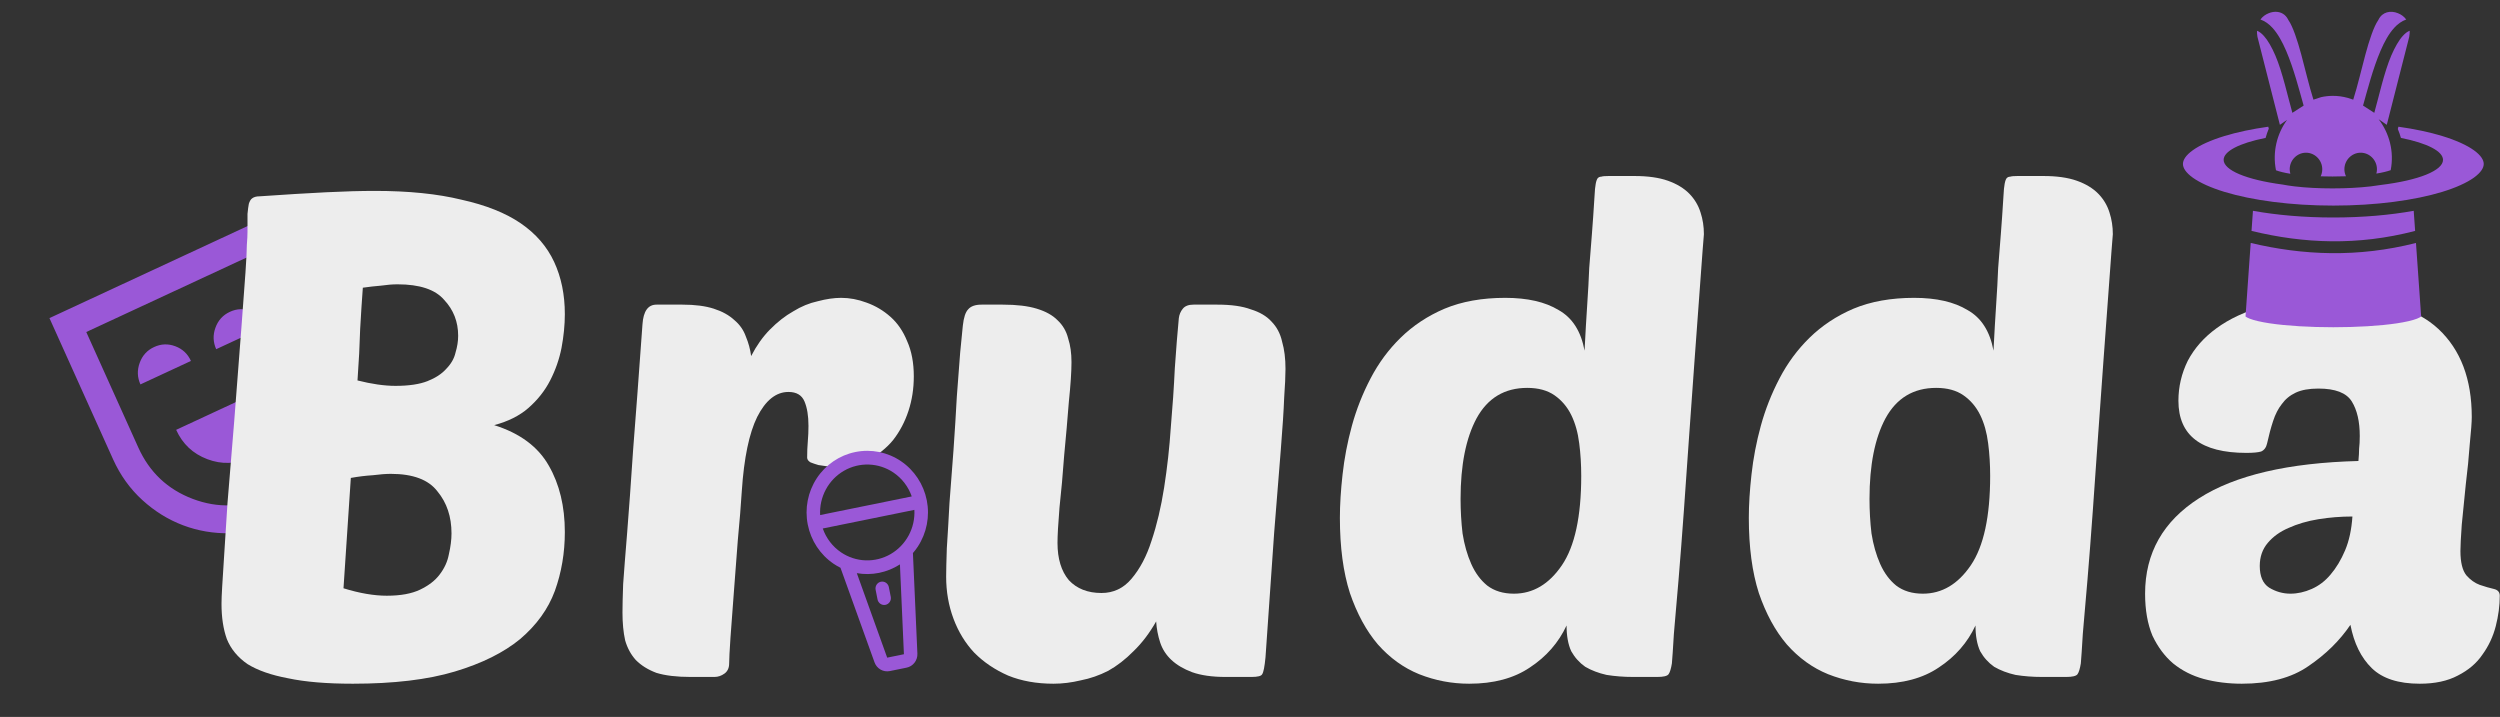 <svg width="136" height="39" viewBox="0 0 136 39" fill="none" xmlns="http://www.w3.org/2000/svg">
<rect x="0" y="0" width="136" height="39" fill="#333333" stroke="none"/>
<g clip-path="url(#clip0_265_1813)">
<path d="M13.589 24.897C14.344 24.546 14.868 23.972 15.16 23.175C15.452 22.379 15.425 21.597 15.079 20.829L9.583 23.383C9.929 24.15 10.494 24.682 11.278 24.979C12.063 25.275 12.833 25.248 13.589 24.897ZM7.639 20.912L10.387 19.635C10.214 19.251 9.931 18.985 9.54 18.837C9.148 18.689 8.763 18.703 8.384 18.878C8.005 19.053 7.744 19.34 7.599 19.739C7.454 20.137 7.467 20.528 7.639 20.912ZM11.761 18.996L14.509 17.72C14.336 17.336 14.054 17.07 13.662 16.922C13.27 16.774 12.885 16.787 12.506 16.963C12.128 17.138 11.866 17.425 11.721 17.824C11.576 18.222 11.589 18.613 11.761 18.996ZM15.16 28.385C14.302 28.784 13.422 28.992 12.524 29.009C11.624 29.026 10.77 28.882 9.96 28.576C9.15 28.27 8.411 27.812 7.742 27.202C7.073 26.592 6.541 25.851 6.148 24.979L2.69 17.305L15.057 11.559L18.515 19.233C18.908 20.105 19.113 20.998 19.13 21.912C19.147 22.825 19.005 23.692 18.703 24.514C18.401 25.336 17.951 26.087 17.35 26.767C16.75 27.447 16.02 27.986 15.16 28.385ZM14.532 26.99C15.86 26.373 16.779 25.369 17.288 23.98C17.797 22.59 17.748 21.221 17.141 19.872L14.312 13.593L4.693 18.062L7.522 24.34C8.13 25.689 9.118 26.622 10.486 27.14C11.855 27.657 13.203 27.607 14.532 26.99Z" fill="#9A58D7"/>
</g>
<path d="M116.693 32.296C116.693 30.087 117.672 28.356 119.631 27.104C121.589 25.852 124.478 25.177 128.298 25.078C128.323 24.808 128.335 24.587 128.335 24.416C128.359 24.219 128.371 23.986 128.371 23.716C128.371 22.93 128.226 22.304 127.936 21.838C127.646 21.371 127.041 21.138 126.122 21.138C125.615 21.138 125.204 21.212 124.889 21.359C124.575 21.506 124.321 21.715 124.128 21.985C123.934 22.23 123.777 22.537 123.656 22.906C123.535 23.274 123.427 23.679 123.33 24.121C123.282 24.342 123.173 24.489 123.004 24.563C122.834 24.612 122.568 24.637 122.206 24.637C119.74 24.637 118.506 23.691 118.506 21.801C118.506 21.04 118.676 20.316 119.014 19.628C119.377 18.941 119.897 18.352 120.574 17.86C121.275 17.345 122.145 16.94 123.185 16.645C124.225 16.351 125.433 16.203 126.812 16.203C129.495 16.203 131.442 16.768 132.65 17.897C133.859 19.027 134.464 20.622 134.464 22.685C134.464 22.955 134.428 23.446 134.355 24.158C134.307 24.845 134.234 25.582 134.137 26.367C134.065 27.128 133.992 27.853 133.92 28.54C133.871 29.227 133.847 29.706 133.847 29.976C133.847 30.59 133.956 31.032 134.174 31.302C134.391 31.547 134.633 31.719 134.899 31.817C135.189 31.916 135.443 31.989 135.661 32.038C135.878 32.087 135.987 32.21 135.987 32.407C135.987 32.947 135.914 33.499 135.769 34.064C135.624 34.629 135.383 35.144 135.044 35.611C134.73 36.077 134.282 36.458 133.702 36.752C133.146 37.047 132.457 37.194 131.635 37.194C130.474 37.194 129.604 36.912 129.024 36.347C128.444 35.782 128.057 34.997 127.863 33.99C127.283 34.849 126.521 35.598 125.578 36.237C124.66 36.875 123.451 37.194 121.952 37.194C121.226 37.194 120.537 37.108 119.885 36.936C119.256 36.764 118.7 36.482 118.216 36.089C117.757 35.697 117.382 35.193 117.092 34.579C116.826 33.941 116.693 33.18 116.693 32.296ZM127.972 28.098C127.343 28.098 126.727 28.147 126.122 28.245C125.518 28.344 124.974 28.503 124.49 28.724C124.031 28.921 123.656 29.191 123.366 29.534C123.076 29.878 122.931 30.295 122.931 30.786C122.931 31.351 123.1 31.744 123.439 31.965C123.801 32.186 124.188 32.296 124.599 32.296C124.986 32.296 125.373 32.21 125.76 32.038C126.147 31.867 126.485 31.609 126.775 31.265C127.09 30.897 127.356 30.455 127.573 29.939C127.791 29.424 127.924 28.81 127.972 28.098Z" fill="#EDEDED"/>
<path d="M102.172 37.194C101.229 37.194 100.322 37.022 99.452 36.678C98.606 36.335 97.856 35.795 97.204 35.058C96.575 34.322 96.067 33.389 95.68 32.259C95.318 31.13 95.136 29.767 95.136 28.172C95.136 27.46 95.185 26.674 95.281 25.815C95.378 24.931 95.547 24.047 95.789 23.163C96.031 22.28 96.369 21.42 96.805 20.586C97.24 19.751 97.784 19.014 98.437 18.376C99.114 17.713 99.911 17.185 100.83 16.793C101.773 16.4 102.873 16.203 104.13 16.203C105.339 16.203 106.306 16.424 107.032 16.866C107.781 17.284 108.253 18.02 108.446 19.076C108.495 18.118 108.543 17.284 108.591 16.572C108.64 15.86 108.676 15.197 108.7 14.583C108.748 13.969 108.797 13.355 108.845 12.742C108.893 12.128 108.942 11.428 108.99 10.643C109.014 10.102 109.075 9.783 109.171 9.685C109.22 9.636 109.28 9.612 109.353 9.612C109.425 9.587 109.558 9.575 109.752 9.575H111.166C111.891 9.575 112.496 9.661 112.979 9.832C113.463 10.004 113.85 10.238 114.14 10.532C114.43 10.827 114.636 11.171 114.757 11.563C114.877 11.932 114.938 12.324 114.938 12.742C114.938 12.742 114.914 13.049 114.865 13.662C114.817 14.276 114.757 15.099 114.684 16.13C114.611 17.136 114.527 18.29 114.43 19.591C114.333 20.892 114.237 22.243 114.14 23.642C114.043 25.017 113.947 26.392 113.85 27.767C113.753 29.117 113.656 30.369 113.56 31.523C113.463 32.652 113.378 33.634 113.306 34.469C113.258 35.279 113.221 35.819 113.197 36.089C113.149 36.384 113.088 36.58 113.016 36.678C112.943 36.777 112.738 36.826 112.399 36.826H111.094C110.586 36.826 110.102 36.789 109.643 36.715C109.208 36.617 108.821 36.47 108.482 36.273C108.168 36.052 107.914 35.77 107.721 35.426C107.552 35.058 107.467 34.592 107.467 34.027C107.032 34.96 106.367 35.721 105.472 36.31C104.602 36.899 103.502 37.194 102.172 37.194ZM105.327 21.101C104.094 21.101 103.175 21.654 102.571 22.758C101.991 23.838 101.701 25.299 101.701 27.141C101.701 27.779 101.737 28.405 101.809 29.019C101.906 29.633 102.063 30.185 102.281 30.676C102.498 31.167 102.789 31.56 103.151 31.854C103.538 32.149 104.022 32.296 104.602 32.296C105.642 32.296 106.512 31.781 107.213 30.75C107.914 29.718 108.265 28.098 108.265 25.889C108.265 25.275 108.229 24.686 108.156 24.121C108.083 23.532 107.938 23.016 107.721 22.574C107.503 22.132 107.201 21.776 106.814 21.506C106.427 21.236 105.932 21.101 105.327 21.101Z" fill="#EDEDED"/>
<path d="M79.926 37.194C78.983 37.194 78.076 37.022 77.206 36.678C76.36 36.335 75.61 35.795 74.957 35.058C74.329 34.322 73.821 33.389 73.434 32.259C73.072 31.13 72.89 29.767 72.89 28.172C72.89 27.46 72.939 26.674 73.035 25.815C73.132 24.931 73.301 24.047 73.543 23.163C73.785 22.28 74.123 21.42 74.559 20.586C74.994 19.751 75.538 19.014 76.191 18.376C76.868 17.713 77.665 17.185 78.584 16.793C79.527 16.4 80.627 16.203 81.885 16.203C83.093 16.203 84.061 16.424 84.786 16.866C85.535 17.284 86.007 18.02 86.2 19.076C86.249 18.118 86.297 17.284 86.345 16.572C86.394 15.86 86.43 15.197 86.454 14.583C86.502 13.969 86.551 13.355 86.599 12.742C86.647 12.128 86.696 11.428 86.744 10.643C86.768 10.102 86.829 9.783 86.925 9.685C86.974 9.636 87.034 9.612 87.107 9.612C87.179 9.587 87.312 9.575 87.506 9.575H88.92C89.645 9.575 90.25 9.661 90.734 9.832C91.217 10.004 91.604 10.238 91.894 10.532C92.184 10.827 92.39 11.171 92.511 11.563C92.632 11.932 92.692 12.324 92.692 12.742C92.692 12.742 92.668 13.049 92.619 13.662C92.571 14.276 92.511 15.099 92.438 16.13C92.365 17.136 92.281 18.29 92.184 19.591C92.088 20.892 91.991 22.243 91.894 23.642C91.797 25.017 91.701 26.392 91.604 27.767C91.507 29.117 91.41 30.369 91.314 31.523C91.217 32.652 91.132 33.634 91.06 34.469C91.012 35.279 90.975 35.819 90.951 36.089C90.903 36.384 90.842 36.58 90.77 36.678C90.697 36.777 90.492 36.826 90.153 36.826H88.848C88.34 36.826 87.856 36.789 87.397 36.715C86.962 36.617 86.575 36.47 86.237 36.273C85.922 36.052 85.668 35.77 85.475 35.426C85.306 35.058 85.221 34.592 85.221 34.027C84.786 34.96 84.121 35.721 83.226 36.31C82.356 36.899 81.256 37.194 79.926 37.194ZM83.081 21.101C81.848 21.101 80.929 21.654 80.325 22.758C79.745 23.838 79.455 25.299 79.455 27.141C79.455 27.779 79.491 28.405 79.563 29.019C79.66 29.633 79.817 30.185 80.035 30.676C80.252 31.167 80.543 31.56 80.905 31.854C81.292 32.149 81.776 32.296 82.356 32.296C83.396 32.296 84.266 31.781 84.967 30.75C85.668 29.718 86.019 28.098 86.019 25.889C86.019 25.275 85.983 24.686 85.91 24.121C85.838 23.532 85.692 23.016 85.475 22.574C85.257 22.132 84.955 21.776 84.568 21.506C84.181 21.236 83.686 21.101 83.081 21.101Z" fill="#EDEDED"/>
<path d="M58.289 19.702C58.289 20.217 58.241 20.942 58.144 21.874C58.072 22.807 57.987 23.777 57.89 24.784C57.818 25.79 57.733 26.735 57.636 27.619C57.564 28.503 57.528 29.141 57.528 29.534C57.528 30.393 57.733 31.069 58.144 31.56C58.579 32.026 59.172 32.259 59.921 32.259C60.574 32.259 61.118 32.002 61.553 31.486C62.013 30.946 62.375 30.258 62.641 29.424C62.931 28.564 63.161 27.595 63.33 26.515C63.499 25.434 63.62 24.342 63.693 23.237C63.789 22.132 63.862 21.064 63.91 20.033C63.983 18.977 64.055 18.069 64.128 17.308C64.152 17.112 64.225 16.94 64.346 16.793C64.466 16.645 64.66 16.572 64.926 16.572H66.231C66.981 16.572 67.585 16.657 68.045 16.829C68.528 16.977 68.903 17.198 69.169 17.492C69.459 17.787 69.653 18.155 69.749 18.597C69.87 19.014 69.931 19.505 69.931 20.07C69.931 20.438 69.906 20.966 69.858 21.654C69.834 22.316 69.773 23.249 69.677 24.452C69.58 25.631 69.459 27.14 69.314 28.982C69.193 30.799 69.036 33.057 68.843 35.758C68.794 36.273 68.734 36.58 68.661 36.678C68.613 36.777 68.42 36.826 68.081 36.826H66.667C65.941 36.826 65.337 36.74 64.853 36.568C64.394 36.396 64.019 36.175 63.729 35.905C63.439 35.635 63.233 35.316 63.112 34.948C62.992 34.579 62.919 34.199 62.895 33.806C62.532 34.444 62.121 34.984 61.662 35.426C61.227 35.868 60.767 36.224 60.284 36.494C59.8 36.74 59.304 36.912 58.797 37.01C58.289 37.133 57.793 37.194 57.31 37.194C56.391 37.194 55.569 37.047 54.844 36.752C54.118 36.433 53.502 36.016 52.994 35.5C52.511 34.984 52.136 34.371 51.87 33.659C51.604 32.947 51.471 32.186 51.471 31.375C51.471 31.056 51.483 30.541 51.507 29.829C51.556 29.092 51.604 28.27 51.652 27.361C51.725 26.453 51.797 25.496 51.87 24.489C51.942 23.458 52.003 22.488 52.051 21.58C52.124 20.672 52.184 19.874 52.233 19.186C52.305 18.499 52.353 18.008 52.378 17.713C52.426 17.271 52.523 16.977 52.668 16.829C52.813 16.657 53.055 16.572 53.393 16.572H54.554C55.303 16.572 55.92 16.645 56.403 16.793C56.887 16.94 57.261 17.148 57.528 17.419C57.818 17.689 58.011 18.02 58.108 18.413C58.229 18.781 58.289 19.211 58.289 19.702Z" fill="#EDEDED"/>
<path d="M45.541 25.373C45.396 25.373 45.227 25.373 45.033 25.373C44.864 25.348 44.695 25.324 44.525 25.299C44.356 25.25 44.211 25.201 44.09 25.152C43.969 25.078 43.909 24.992 43.909 24.894C43.909 24.575 43.921 24.28 43.945 24.01C43.969 23.74 43.981 23.458 43.981 23.163C43.981 22.623 43.909 22.181 43.764 21.838C43.619 21.494 43.328 21.322 42.893 21.322C42.216 21.322 41.648 21.776 41.189 22.685C40.754 23.569 40.475 24.907 40.355 26.699C40.306 27.484 40.234 28.38 40.137 29.387C40.065 30.369 39.992 31.326 39.919 32.259C39.847 33.168 39.786 33.978 39.738 34.69C39.69 35.402 39.666 35.868 39.666 36.089C39.666 36.335 39.581 36.519 39.412 36.642C39.242 36.764 39.061 36.826 38.868 36.826H37.562C36.813 36.826 36.196 36.752 35.712 36.605C35.253 36.433 34.878 36.2 34.588 35.905C34.322 35.611 34.129 35.255 34.008 34.837C33.911 34.395 33.863 33.892 33.863 33.327C33.863 32.959 33.875 32.444 33.899 31.781C33.947 31.093 34.02 30.16 34.117 28.982C34.214 27.779 34.322 26.269 34.443 24.452C34.588 22.611 34.758 20.34 34.951 17.64C34.999 16.928 35.253 16.572 35.712 16.572H37.127C37.804 16.572 38.372 16.645 38.831 16.793C39.291 16.94 39.666 17.149 39.956 17.419C40.246 17.664 40.451 17.959 40.572 18.302C40.717 18.646 40.814 19.002 40.862 19.37C41.153 18.806 41.491 18.327 41.878 17.934C42.289 17.517 42.712 17.185 43.147 16.94C43.582 16.67 44.03 16.486 44.489 16.387C44.948 16.265 45.371 16.203 45.758 16.203C46.218 16.203 46.677 16.289 47.136 16.461C47.62 16.633 48.055 16.891 48.442 17.235C48.829 17.578 49.131 18.02 49.349 18.56C49.591 19.1 49.711 19.739 49.711 20.475C49.711 21.138 49.615 21.764 49.421 22.353C49.228 22.942 48.95 23.47 48.587 23.937C48.224 24.379 47.777 24.735 47.245 25.005C46.738 25.25 46.169 25.373 45.541 25.373Z" fill="#EDEDED"/>
<path d="M19.194 37.194C17.768 37.194 16.595 37.096 15.676 36.899C14.758 36.728 14.02 36.47 13.464 36.126C12.932 35.758 12.557 35.304 12.34 34.764C12.146 34.223 12.05 33.585 12.05 32.849C12.05 32.628 12.062 32.321 12.086 31.928C12.11 31.511 12.146 30.934 12.195 30.197C12.243 29.461 12.303 28.515 12.376 27.362C12.473 26.183 12.594 24.71 12.739 22.942C12.908 20.758 13.041 19.027 13.138 17.75C13.234 16.473 13.307 15.491 13.355 14.804C13.404 14.092 13.428 13.601 13.428 13.331C13.452 13.036 13.464 12.791 13.464 12.594C13.464 12.202 13.464 11.883 13.464 11.637C13.488 11.392 13.512 11.207 13.537 11.085C13.585 10.937 13.645 10.839 13.718 10.79C13.815 10.716 13.948 10.68 14.117 10.68C15.543 10.581 16.752 10.508 17.744 10.459C18.759 10.409 19.641 10.385 20.391 10.385C22.229 10.385 23.8 10.544 25.106 10.864C26.435 11.158 27.511 11.588 28.333 12.152C29.155 12.717 29.76 13.417 30.147 14.252C30.534 15.086 30.727 16.032 30.727 17.087C30.727 17.676 30.666 18.29 30.546 18.928C30.425 19.542 30.219 20.131 29.929 20.696C29.639 21.261 29.24 21.764 28.732 22.206C28.249 22.623 27.632 22.93 26.883 23.127C28.285 23.569 29.276 24.305 29.857 25.336C30.437 26.343 30.727 27.546 30.727 28.945C30.727 30.074 30.546 31.142 30.183 32.149C29.82 33.131 29.192 34.002 28.297 34.764C27.402 35.5 26.218 36.089 24.743 36.531C23.268 36.973 21.419 37.194 19.194 37.194ZM21.261 25.778C20.995 25.778 20.669 25.803 20.282 25.852C19.895 25.876 19.496 25.925 19.085 25.999L18.686 32.002C19.557 32.272 20.343 32.407 21.044 32.407C21.793 32.407 22.398 32.296 22.857 32.075C23.317 31.854 23.667 31.584 23.909 31.265C24.175 30.921 24.344 30.553 24.417 30.16C24.513 29.743 24.562 29.362 24.562 29.019C24.562 28.11 24.308 27.349 23.8 26.735C23.317 26.097 22.47 25.778 21.261 25.778ZM19.738 15.651C19.69 16.289 19.641 17.038 19.593 17.897C19.569 18.757 19.521 19.689 19.448 20.696C20.222 20.892 20.911 20.991 21.515 20.991C22.241 20.991 22.821 20.905 23.256 20.733C23.691 20.561 24.03 20.34 24.271 20.07C24.537 19.8 24.707 19.505 24.779 19.186C24.876 18.867 24.924 18.56 24.924 18.266C24.924 17.505 24.67 16.854 24.163 16.314C23.679 15.749 22.833 15.467 21.624 15.467C21.358 15.467 21.056 15.491 20.717 15.54C20.403 15.565 20.077 15.602 19.738 15.651Z" fill="#EDEDED"/>
<g clip-path="url(#clip1_265_1813)">
<path d="M44.431 26.018C43.946 26.759 43.77 27.664 43.942 28.536C44.114 29.408 44.619 30.175 45.348 30.669C45.468 30.75 45.593 30.823 45.723 30.888L47.574 36.031C47.633 36.198 47.751 36.338 47.904 36.426C48.057 36.513 48.236 36.541 48.407 36.506L49.316 36.321C49.489 36.286 49.643 36.19 49.751 36.05C49.859 35.91 49.914 35.734 49.906 35.556L49.663 30.086C49.759 29.976 49.847 29.859 49.928 29.738C50.413 28.997 50.59 28.092 50.418 27.22C50.246 26.348 49.739 25.58 49.011 25.087C48.282 24.594 47.39 24.415 46.531 24.59C45.672 24.764 44.916 25.278 44.431 26.018ZM48.604 25.707C49.065 26.019 49.415 26.475 49.599 27.006L44.615 28.019C44.59 27.535 44.697 27.055 44.925 26.63C45.153 26.205 45.493 25.853 45.907 25.613C46.321 25.373 46.792 25.255 47.268 25.272C47.745 25.288 48.207 25.439 48.604 25.707ZM49.173 35.59L48.263 35.776L46.611 31.18C47.423 31.322 48.259 31.152 48.956 30.703L49.173 35.59ZM45.755 30.049C45.293 29.737 44.944 29.281 44.759 28.75L49.742 27.737C49.768 28.221 49.661 28.701 49.432 29.126C49.204 29.55 48.864 29.902 48.451 30.142C48.037 30.382 47.566 30.5 47.09 30.484C46.614 30.467 46.151 30.317 45.755 30.049ZM47.922 31.646C48.017 31.627 48.116 31.647 48.197 31.702C48.278 31.757 48.334 31.842 48.353 31.939L48.455 32.455C48.466 32.504 48.467 32.554 48.459 32.603C48.45 32.652 48.432 32.699 48.406 32.74C48.379 32.782 48.344 32.818 48.304 32.846C48.263 32.874 48.218 32.894 48.17 32.903C48.122 32.913 48.072 32.913 48.024 32.903C47.976 32.893 47.931 32.873 47.89 32.845C47.85 32.817 47.815 32.781 47.789 32.739C47.762 32.697 47.744 32.651 47.736 32.602L47.634 32.085C47.624 32.037 47.624 31.987 47.634 31.939C47.643 31.891 47.661 31.845 47.688 31.805C47.715 31.764 47.749 31.729 47.789 31.701C47.83 31.674 47.875 31.655 47.922 31.645L47.922 31.646Z" fill="#9A58D7"/>
</g>
<path d="M123.801 0.642C123.675 0.641 123.544 0.667 123.416 0.719C123.244 0.788 123.084 0.9 122.968 1.061C123.216 1.147 123.438 1.311 123.622 1.514C123.921 1.842 124.157 2.279 124.366 2.764C124.783 3.734 125.081 4.906 125.318 5.744L124.705 6.138C124.464 5.286 124.167 3.919 123.781 3.023C123.589 2.575 123.372 2.192 123.154 1.953C123.02 1.806 122.9 1.716 122.779 1.674C122.777 1.776 122.785 1.887 122.806 2.008L124.026 6.791L124.419 6.519C123.87 7.269 123.613 8.259 123.814 9.264C123.983 9.328 124.258 9.398 124.595 9.453C124.572 9.373 124.561 9.29 124.56 9.206C124.56 8.714 124.961 8.307 125.446 8.307C125.931 8.307 126.331 8.714 126.331 9.206C126.331 9.344 126.3 9.475 126.245 9.592C126.456 9.598 126.671 9.602 126.887 9.602C127.133 9.602 127.379 9.597 127.621 9.589C127.565 9.469 127.535 9.339 127.535 9.206C127.535 8.714 127.936 8.307 128.421 8.307C128.906 8.307 129.306 8.714 129.306 9.206C129.306 9.288 129.295 9.368 129.274 9.443C129.601 9.39 129.872 9.323 130.053 9.258C130.254 8.241 129.974 7.237 129.397 6.484L129.841 6.791L131.061 2.008C131.082 1.888 131.09 1.776 131.088 1.674C130.967 1.716 130.847 1.806 130.713 1.953C130.495 2.192 130.278 2.575 130.085 3.023C129.7 3.919 129.403 5.286 129.161 6.138L128.549 5.744C128.786 4.906 129.084 3.734 129.501 2.764C129.71 2.279 129.946 1.842 130.245 1.514C130.429 1.311 130.651 1.147 130.899 1.061C130.782 0.9 130.623 0.788 130.45 0.719C130.043 0.554 129.599 0.647 129.392 1.066L129.382 1.087L129.369 1.106C129.136 1.446 128.893 2.167 128.677 2.971C128.46 3.775 128.255 4.668 128.016 5.422L127.713 5.322L127.717 5.325C127.454 5.252 127.183 5.214 126.911 5.215C126.69 5.215 126.475 5.239 126.268 5.285L125.851 5.422C125.612 4.668 125.407 3.775 125.19 2.971C124.973 2.167 124.731 1.446 124.498 1.106L124.485 1.087L124.475 1.066C124.333 0.778 124.078 0.644 123.801 0.642ZM123.394 6.893C122.5 7.019 121.694 7.191 121.015 7.398C120.267 7.626 119.671 7.897 119.286 8.175C118.9 8.452 118.752 8.707 118.752 8.919C118.752 9.13 118.9 9.385 119.286 9.663C119.671 9.94 120.267 10.212 121.015 10.44C122.51 10.895 124.612 11.184 126.933 11.184C129.255 11.184 131.357 10.895 132.852 10.44C133.6 10.212 134.196 9.94 134.581 9.663C134.966 9.385 135.115 9.13 135.115 8.919C135.115 8.707 134.966 8.452 134.581 8.175C134.196 7.897 133.6 7.626 132.852 7.398C132.173 7.191 131.366 7.019 130.473 6.893L130.441 7.017C130.507 7.175 130.564 7.337 130.61 7.502C132.053 7.79 132.898 8.23 132.901 8.696C132.898 9.279 131.58 9.811 129.509 10.063C129.34 10.092 129.162 10.117 128.971 10.139C128.343 10.213 127.613 10.249 126.887 10.249C126.16 10.249 125.438 10.213 124.824 10.139C124.586 10.11 124.366 10.079 124.166 10.039C122.2 9.777 120.968 9.26 120.966 8.696C120.967 8.23 121.808 7.79 123.249 7.502C123.296 7.331 123.353 7.163 123.421 7L123.394 6.893ZM122.56 11.468L122.483 12.562C125.322 13.251 128.255 13.377 131.383 12.562L131.306 11.468C130.019 11.7 128.527 11.832 126.933 11.832C125.339 11.832 123.848 11.7 122.56 11.468L122.56 11.468ZM122.438 13.216L122.156 17.218C122.189 17.245 122.269 17.292 122.385 17.337C122.625 17.43 123.008 17.519 123.474 17.589C124.405 17.729 125.67 17.802 126.933 17.802C128.197 17.802 129.462 17.729 130.393 17.589C130.858 17.519 131.242 17.43 131.482 17.337C131.598 17.292 131.677 17.245 131.711 17.218L131.429 13.217C128.272 14.019 125.291 13.895 122.438 13.216Z" fill="#9A58D7"/>
<defs>
<clipPath id="clip0_265_1813">
<rect width="18.182" height="18.365" fill="white" transform="matrix(0.907 -0.421 0.411 0.912 0 16.867)"/>
</clipPath>
<clipPath id="clip1_265_1813">
<rect width="11.869" height="11.799" fill="white" transform="matrix(0.549 -0.836 0.828 0.56 39.547 32.117)"/>
</clipPath>
</defs>
</svg>
